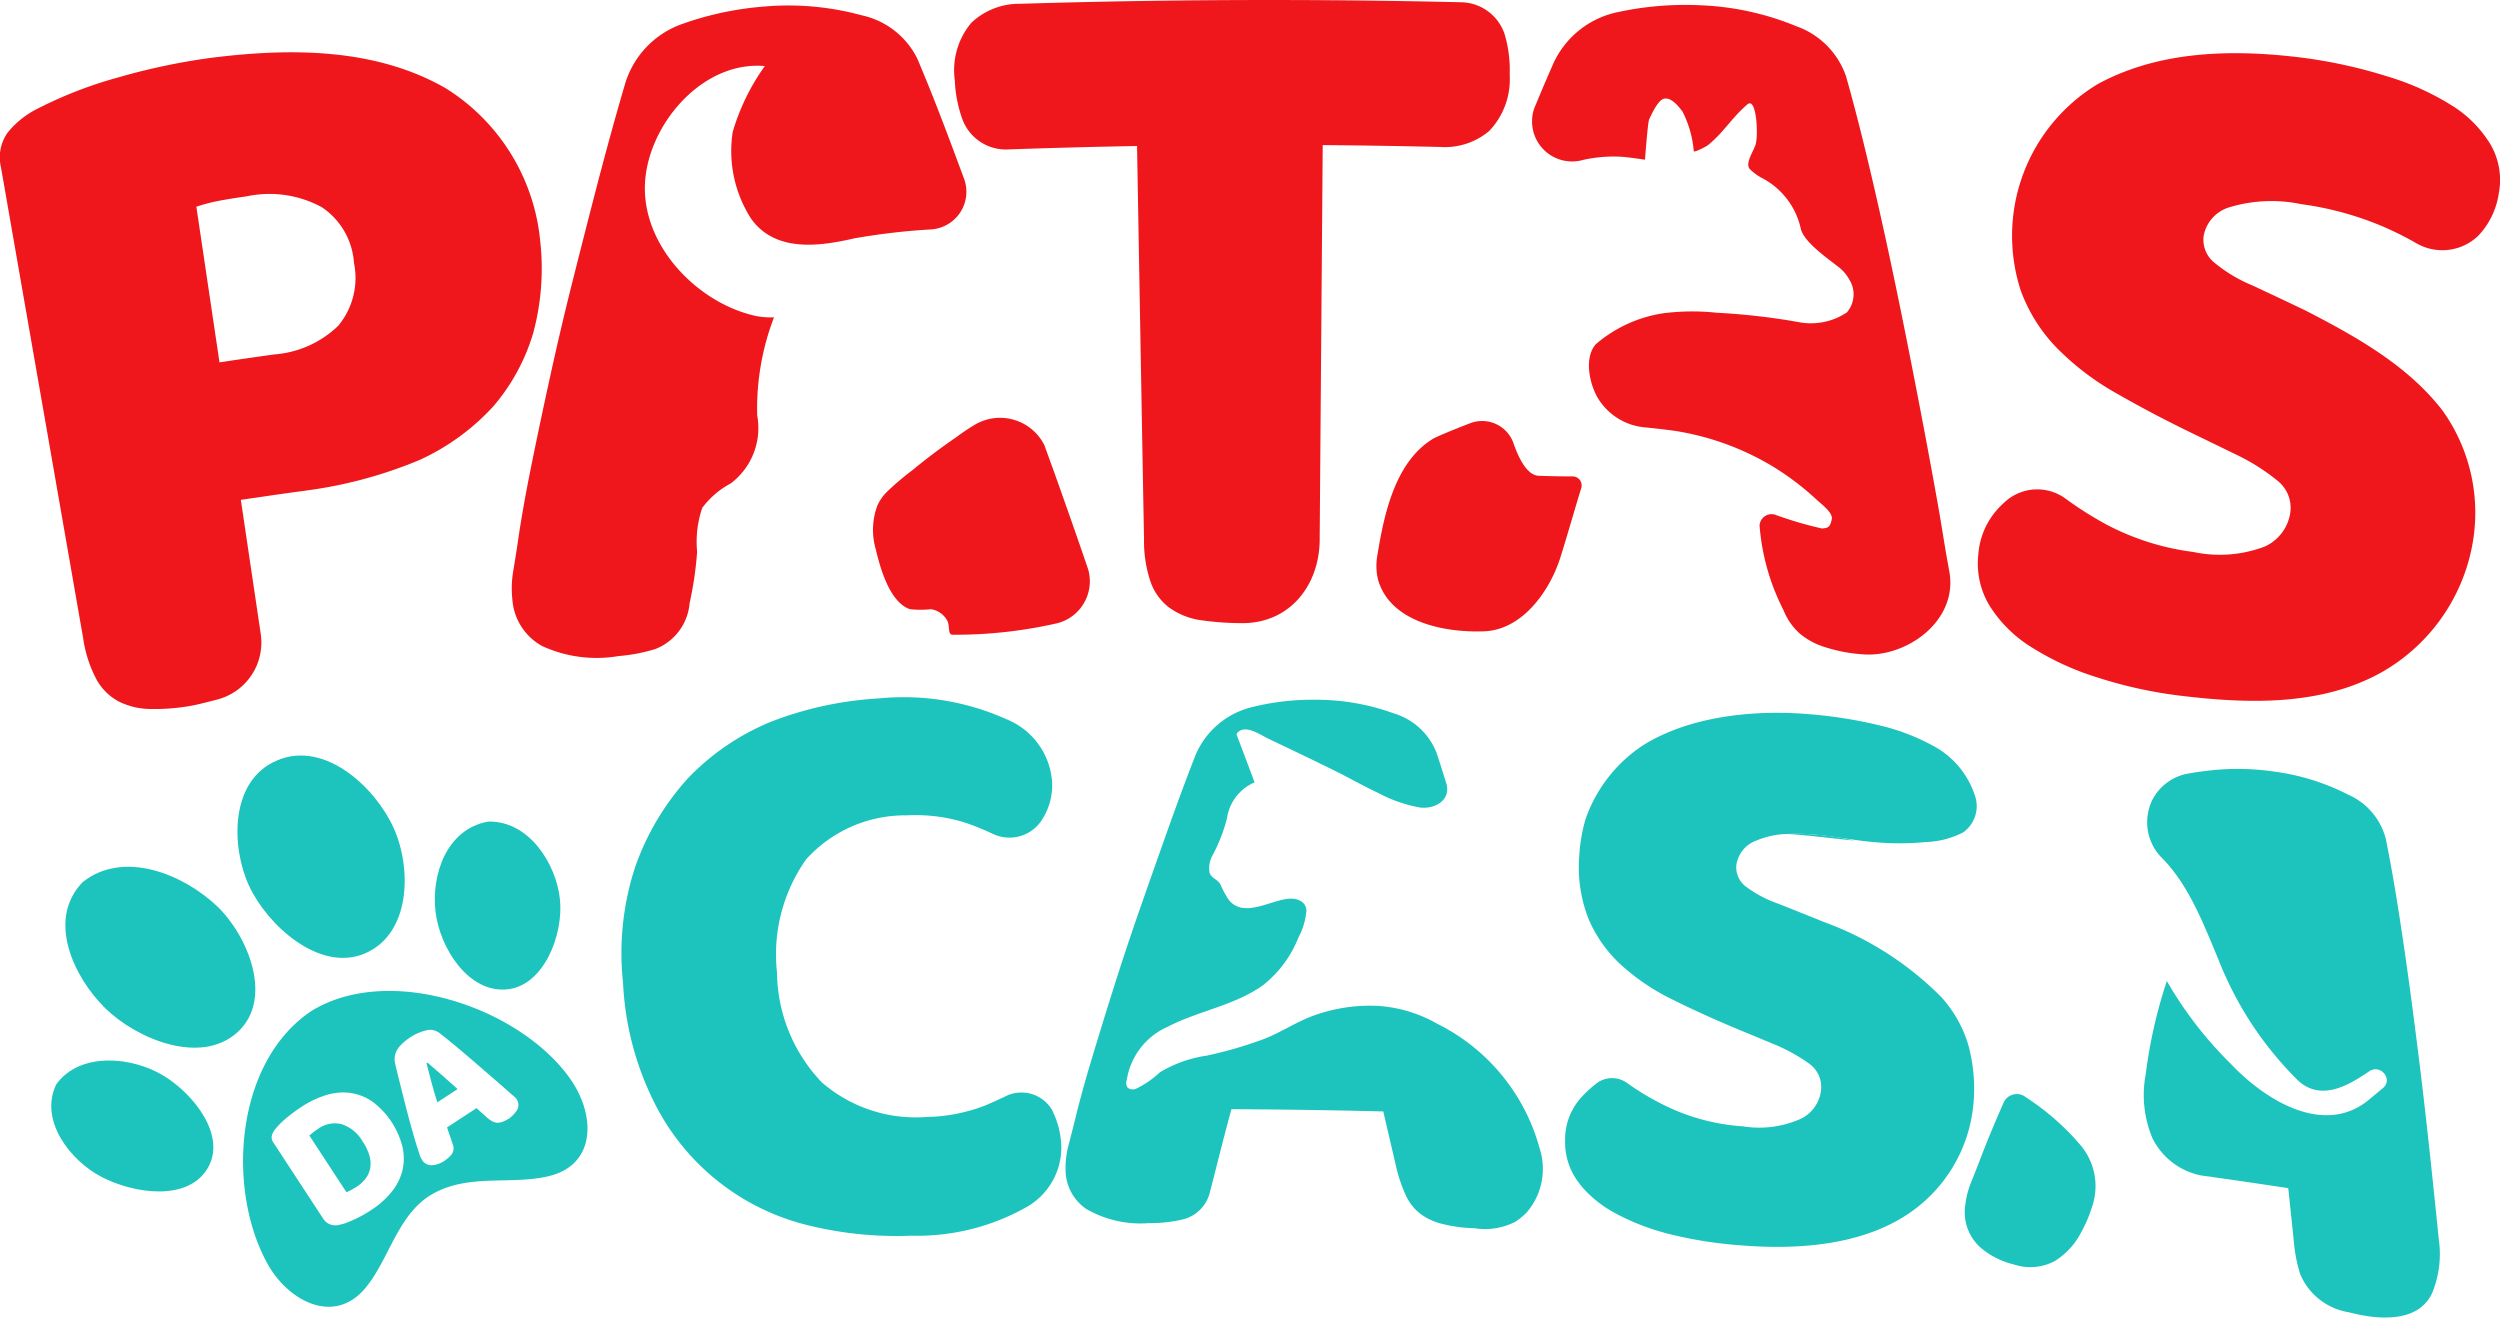 <svg id="Logo_Patas" data-name="Logo Patas" xmlns="http://www.w3.org/2000/svg" width="146.288" height="77.097" viewBox="0 0 146.288 77.097">
  <path id="Path_1068" data-name="Path 1068" d="M1373.737,794.625a8.284,8.284,0,0,0,.734-1.717,3.707,3.707,0,0,0-.74-3.526,14.5,14.5,0,0,0-3.154-2.758.847.847,0,0,0-1.3.261h0c-.554,1.253-.99,2.309-1.313,3.157-.228.6-.434,1.119-.612,1.56a4.985,4.985,0,0,0-.34,1.343,2.774,2.774,0,0,0,.928,2.49,4.707,4.707,0,0,0,1.919.961,3.047,3.047,0,0,0,2.393-.2A4.236,4.236,0,0,0,1373.737,794.625Z" transform="translate(-1252.017 -722.405)" fill="#1dc4bd"/>
  <path id="Path_1069" data-name="Path 1069" d="M1485.76,626.234c-.253-2.45-.52-4.9-.818-7.344-.3-2.411-.608-4.839-.963-7.232-.3-2.051-.63-4.131-1.041-6.168a3.874,3.874,0,0,0-2.193-2.594,13.312,13.312,0,0,0-4.446-1.369,14.582,14.582,0,0,0-3.637-.054q-.7.076-1.261.178a2.931,2.931,0,0,0-2.089,1.473l-.021.038a2.964,2.964,0,0,0,.583,3.472c1.556,1.592,2.413,3.867,3.255,5.873a20.419,20.419,0,0,0,4.632,7.074c1.433,1.379,3.2.168,4.188-.493l.029-.019c.666-.424,1.393.492.788.992l-.709.588c-2.658,2.339-6.187.117-8.2-2.014a22.656,22.656,0,0,1-3.72-4.815.013.013,0,0,0-.023,0,28.583,28.583,0,0,0-1.227,5.423,6.54,6.54,0,0,0,.384,3.73,4.054,4.054,0,0,0,2.889,2.206c2.024.282,3.035.429,5.057.736a.013.013,0,0,1,.011.011c.147,1.386.219,2.079.361,3.464a9.03,9.03,0,0,0,.33,1.538,3.711,3.711,0,0,0,2.852,2.25c1.629.432,4.057.673,4.882-1.14a6,6,0,0,0,.385-3.111Q1485.9,627.582,1485.76,626.234Z" transform="translate(-1343.329 -556.391)" fill="#1dc4bd"/>
  <g id="Group_255" data-name="Group 255" transform="translate(91.577 41.701)">
    <path id="Path_1070" data-name="Path 1070" d="M1266.138,638.279c1.375.089,2.642.264,3.916.386a16.65,16.65,0,0,0-2.327-.351A12.145,12.145,0,0,0,1266.138,638.279Z" transform="translate(-1253.115 -631.18)" fill="#1dc4bd"/>
    <path id="Path_1071" data-name="Path 1071" d="M1163.126,588.77a7.266,7.266,0,0,0-1.573-2.756,18.719,18.719,0,0,0-6.9-4.4c-1.04-.421-1.561-.63-2.606-1.045a7.057,7.057,0,0,1-1.907-1,1.415,1.415,0,0,1-.573-1.244,1.778,1.778,0,0,1,1.179-1.461,4.847,4.847,0,0,1,1.82-.384,12.134,12.134,0,0,1,1.589.035c1.146.093,2.273.338,3.419.435a15.915,15.915,0,0,0,3.091,0,5.1,5.1,0,0,0,2.171-.561,1.885,1.885,0,0,0,.671-2.22,5.076,5.076,0,0,0-2.456-2.867,12.569,12.569,0,0,0-3.2-1.2,26.451,26.451,0,0,0-4.114-.64c-3.18-.261-6.941.134-9.65,1.841a8.528,8.528,0,0,0-3.352,4.338,9.718,9.718,0,0,0-.36,2.132,8.277,8.277,0,0,0,.547,3.682,7.776,7.776,0,0,0,1.894,2.678,12.747,12.747,0,0,0,2.986,2.02q1.745.872,3.877,1.763l.039.016c.8.328,1.2.494,1.993.826a10.1,10.1,0,0,1,2.146,1.181,1.669,1.669,0,0,1,.664,1.555,2.122,2.122,0,0,1-1.126,1.626,5.938,5.938,0,0,1-3.44.466,12.114,12.114,0,0,1-4.286-1.084,15.2,15.2,0,0,1-2.476-1.439,1.507,1.507,0,0,0-1.786-.007q-.1.077-.2.159a7.3,7.3,0,0,0-.7.666,3.65,3.65,0,0,0-.958,2.379c0,.046,0,.091,0,.137a3.881,3.881,0,0,0,.682,2.325,5.193,5.193,0,0,0,.444.56,6.789,6.789,0,0,0,1.69,1.323c.09.051.183.1.276.15a13.806,13.806,0,0,0,2.992,1.131,24.513,24.513,0,0,0,4.1.657c3.215.273,6.965.054,9.738-1.734a8.676,8.676,0,0,0,3.954-6.365A9.682,9.682,0,0,0,1163.126,588.77Z" transform="translate(-1139.543 -569.38)" fill="#1dc4bd"/>
  </g>
  <path id="Path_1072" data-name="Path 1072" d="M628.268,585.086a2.082,2.082,0,0,0-2.742-.851q-.605.293-1.236.558a10,10,0,0,1-3.392.657,8.381,8.381,0,0,1-6.128-2.024A9.435,9.435,0,0,1,612.146,577a9.639,9.639,0,0,1,1.7-6.619,7.8,7.8,0,0,1,5.9-2.58,9.662,9.662,0,0,1,3.518.462q.782.277,1.518.623a2.253,2.253,0,0,0,2.775-.69l.069-.1a3.707,3.707,0,0,0,.618-2.218,4.27,4.27,0,0,0-2.69-3.709,14.663,14.663,0,0,0-7.432-1.213,20.829,20.829,0,0,0-6.268,1.342,14.134,14.134,0,0,0-4.938,3.352,15.177,15.177,0,0,0-3.065,5.157,16.2,16.2,0,0,0-.713,6.81,17.429,17.429,0,0,0,1.811,6.958,13.656,13.656,0,0,0,8.922,7.19,21.642,21.642,0,0,0,6.13.632,13.026,13.026,0,0,0,6.648-1.62,4.021,4.021,0,0,0,2.134-3.454,5.018,5.018,0,0,0-.512-2.218Z" transform="translate(-566.679 -520.09)" fill="#1dc4bd"/>
  <path id="Path_1073" data-name="Path 1073" d="M882.493,592.018a3.9,3.9,0,0,0,.76-3.764,11.513,11.513,0,0,0-5.989-7.282,8,8,0,0,0-3.573-1.051,9.731,9.731,0,0,0-3.849.643c-.959.385-1.815.958-2.79,1.326a24.233,24.233,0,0,1-3.262.944,7.429,7.429,0,0,0-2.746.971,5.756,5.756,0,0,1-1.389.963.486.486,0,0,1-.506-.056.5.5,0,0,1-.049-.461,4.083,4.083,0,0,1,2.386-3.1c1.784-.933,3.984-1.258,5.621-2.466a6.672,6.672,0,0,0,2.039-2.768,4.009,4.009,0,0,0,.464-1.578c-.03-.5-.5-.714-.985-.686h-.006c-1.1.065-2.669,1.171-3.552.069a5.547,5.547,0,0,1-.493-.91c-.152-.285-.531-.356-.631-.68a1.514,1.514,0,0,1,.175-1.018,9.668,9.668,0,0,0,.844-2.168,2.706,2.706,0,0,1,1.614-2.1c-.422-1.128-.634-1.692-1.061-2.819.422-.654,1.352.016,1.821.241,1.344.644,2.689,1.281,4.019,1.942.83.413,1.632.873,2.472,1.265a8.292,8.292,0,0,0,2.43.844c.913.11,1.828-.472,1.537-1.415-.194-.628-.383-1.228-.571-1.791a3.865,3.865,0,0,0-2.493-2.3,13.248,13.248,0,0,0-4.571-.8,14.509,14.509,0,0,0-3.607.4l-.036.009A4.82,4.82,0,0,0,863.1,565.3l-.224.579q-.641,1.666-1.4,3.8t-1.6,4.54q-.839,2.407-1.56,4.693t-1.31,4.255c-.393,1.312-.693,2.414-.908,3.3-.152.622-.291,1.165-.412,1.624a4.986,4.986,0,0,0-.17,1.375,2.775,2.775,0,0,0,1.23,2.355,6.364,6.364,0,0,0,3.662.816,8.434,8.434,0,0,0,1.812-.18l.151-.036a2.156,2.156,0,0,0,1.58-1.548q.237-.916.477-1.869.394-1.565.793-3.034,4.443.022,8.885.132c.319,1.36.477,2.041.791,3.4a9.039,9.039,0,0,0,.518,1.484,2.915,2.915,0,0,0,.793,1.053,3.5,3.5,0,0,0,1.287.629,8.529,8.529,0,0,0,1.95.267,3.859,3.859,0,0,0,2.371-.368A3.748,3.748,0,0,0,882.493,592.018Z" transform="translate(-793.164 -521.066)" fill="#1dc4bd"/>
  <path id="Path_1074" data-name="Path 1074" d="M287.447,657.962c2.413-1.935,5.915-.464,7.872,1.383,1.8,1.7,3.362,5.44,1.2,7.392s-5.912.375-7.728-1.407-3.457-5.159-1.34-7.367Z" transform="translate(-282.629 -606.33)" fill="#1dc4bd"/>
  <path id="Path_1075" data-name="Path 1075" d="M386.692,594.076c-2.791,1.158-2.7,5.071-1.644,7.343,1.07,2.3,4.1,5.057,6.739,3.968,2.684-1.107,2.809-4.889,1.739-7.315-1.028-2.334-4-5.2-6.834-4Z" transform="translate(-370.472 -549.58)" fill="#1dc4bd"/>
  <path id="Path_1076" data-name="Path 1076" d="M499.752,631.361c-2.451.444-3.334,3.156-3.066,5.3.265,2.127,1.935,4.744,4.194,4.514,2.153-.219,3.3-3.216,3.082-5.27-.222-2.1-1.831-4.616-4.209-4.546Z" transform="translate(-471.197 -583.283)" fill="#1dc4bd"/>
  <path id="Path_1077" data-name="Path 1077" d="M278.762,768.65c1.4-1.924,4.444-1.61,6.262-.509,1.8,1.087,3.748,3.564,2.567,5.467s-4.284,1.444-6.175.468c-1.823-.941-3.685-3.312-2.655-5.425Z" transform="translate(-275.467 -705.204)" fill="#1dc4bd"/>
  <g id="Group_257" data-name="Group 257" transform="translate(0 0)">
    <g id="Group_256" data-name="Group 256" transform="translate(0 0)">
      <path id="Path_1078" data-name="Path 1078" d="M280.92,204.82a11.863,11.863,0,0,0-5.536-8.967c-4.13-2.372-9.128-2.355-13.7-1.781a37.481,37.481,0,0,0-5.456,1.149,24.446,24.446,0,0,0-4.694,1.815,5.248,5.248,0,0,0-1.784,1.419,2.512,2.512,0,0,0-.386,2.027l4.811,27.564a7.351,7.351,0,0,0,.776,2.4,3.231,3.231,0,0,0,1.29,1.285,4.2,4.2,0,0,0,1.82.446,12.3,12.3,0,0,0,2.362-.175c.31-.05.917-.2,1.592-.377a3.446,3.446,0,0,0,2.552-3.821l-1.167-7.863c1.682-.25,2.523-.37,4.207-.6a25.864,25.864,0,0,0,6.267-1.742,13.37,13.37,0,0,0,4.3-3.131,11.69,11.69,0,0,0,2.341-4.314A14.477,14.477,0,0,0,280.92,204.82ZM269.1,209.753a6.039,6.039,0,0,1-3.75,1.678c-1.281.18-1.922.273-3.2.463l-1.353-9.108a10.549,10.549,0,0,1,1.306-.342q.643-.124,1.633-.264a6.43,6.43,0,0,1,4.393.63,4.253,4.253,0,0,1,1.89,3.259A4.377,4.377,0,0,1,269.1,209.753Z" transform="translate(-249.307 -190.691)" fill="#ef171b"/>
      <path id="Path_1079" data-name="Path 1079" d="M823.622,171.666a4.38,4.38,0,0,0,1.2-3.29,7.4,7.4,0,0,0-.3-2.387,2.736,2.736,0,0,0-2.59-1.858q-12.892-.3-25.775.091a4.066,4.066,0,0,0-2.839,1.114,4.312,4.312,0,0,0-.964,3.369,7.518,7.518,0,0,0,.474,2.358,2.719,2.719,0,0,0,2.668,1.681q3.759-.133,7.521-.2.2,11.523.408,23.046a7.376,7.376,0,0,0,.394,2.489,3.231,3.231,0,0,0,1.072,1.469,4.17,4.17,0,0,0,1.723.722,16.535,16.535,0,0,0,2.352.191c2.951.115,4.777-2.213,4.738-5.009q.088-11.481.177-22.961,3.445.027,6.89.109A4.025,4.025,0,0,0,823.622,171.666Z" transform="translate(-736.482 -164)" fill="#ef171b"/>
      <path id="Path_1080" data-name="Path 1080" d="M1401.542,215.137c-2.053-2.655-5.093-4.339-8.031-5.854-1.231-.587-1.849-.879-3.088-1.457a8.646,8.646,0,0,1-2.245-1.351,1.717,1.717,0,0,1-.608-1.547,2.154,2.154,0,0,1,1.536-1.685,8.491,8.491,0,0,1,4.174-.174,18.473,18.473,0,0,1,4.9,1.36,18.964,18.964,0,0,1,1.8.906,3.034,3.034,0,0,0,3.666-.424l.019-.019a4.587,4.587,0,0,0,1.18-2.482,4.126,4.126,0,0,0-.482-2.822,6.849,6.849,0,0,0-2.283-2.3,15.369,15.369,0,0,0-3.813-1.709,28.8,28.8,0,0,0-4.981-1.087c-3.974-.491-8.279-.426-11.909,1.549a10.365,10.365,0,0,0-4.508,12.087,9.476,9.476,0,0,0,2.122,3.367,15.649,15.649,0,0,0,3.48,2.646c1.486.853,3.022,1.655,4.566,2.4.96.462,1.439.7,2.395,1.163a12.142,12.142,0,0,1,2.506,1.585,2.025,2.025,0,0,1,.685,1.931,2.579,2.579,0,0,1-1.479,1.885,7.414,7.414,0,0,1-4.179.317,14.883,14.883,0,0,1-5.088-1.608,20.8,20.8,0,0,1-2.37-1.5,2.805,2.805,0,0,0-3.519.136q-.148.133-.294.276a4.438,4.438,0,0,0-1.307,2.82,4.763,4.763,0,0,0,.659,3.025,7.621,7.621,0,0,0,2.44,2.417,16.163,16.163,0,0,0,3.834,1.766,25.935,25.935,0,0,0,4.867,1.076c3.92.474,8.239.633,11.821-1.382a10.845,10.845,0,0,0,5.274-7.391A10.284,10.284,0,0,0,1401.542,215.137Z" transform="translate(-1258.623 -191.123)" fill="#ef171b"/>
      <path id="Path_1081" data-name="Path 1081" d="M1251.08,455.137c-.023,0-.07.012-.07.012a.244.244,0,0,1,.074.006Z" transform="translate(-1147.966 -425.188)" fill="#ef171b"/>
      <path id="Path_1082" data-name="Path 1082" d="M1043.743,406.8q-.99,0-1.976-.036c-.67-.023-1.163-.983-1.491-1.938a1.948,1.948,0,0,0-2.549-1.128c-.97.376-1.959.782-2.165.909-2.216,1.368-2.848,4.422-3.234,6.778a3.431,3.431,0,0,0,.045,1.5c.733,2.447,3.878,3.068,6.2,2.979,2.221-.085,3.8-2.321,4.426-4.225.292-.886.868-2.909,1.257-4.166A.528.528,0,0,0,1043.743,406.8Z" transform="translate(-951.725 -378.923)" fill="#ef171b"/>
      <path id="Path_1083" data-name="Path 1083" d="M1144.173,195.787c-.525-2.935-1.086-5.878-1.665-8.8-.572-2.889-1.175-5.794-1.826-8.657-.559-2.456-1.153-4.939-1.842-7.362a4.745,4.745,0,0,0-2.912-2.929,16.31,16.31,0,0,0-5.538-1.222,18.725,18.725,0,0,0-4.425.3q-.215.042-.42.085a5.336,5.336,0,0,0-3.831,3.018q-.188.431-.4.918c-.163.377-.424,1-.718,1.709a2.343,2.343,0,0,0,2.865,3.014l.04-.009a8.262,8.262,0,0,1,2.084-.18c.5.022,1.493.179,1.493.179s.159-2.187.243-2.359c.143-.293.514-1.162.9-1.218.428-.061.841.482,1.053.762a6.264,6.264,0,0,1,.658,2.316c.015.105.769-.3.826-.351.95-.773,1.366-1.574,2.307-2.385.525-.453.638,1.622.507,2.26-.087.423-.675,1.172-.36,1.523a3.025,3.025,0,0,0,.629.48,4.422,4.422,0,0,1,2.343,2.961c.129.788,1.561,1.769,2.257,2.32a2.3,2.3,0,0,1,.583.691,1.618,1.618,0,0,1-.136,1.936,3.786,3.786,0,0,1-2.841.563,38.619,38.619,0,0,0-4.778-.545,13.378,13.378,0,0,0-3.15.035,7.874,7.874,0,0,0-3.912,1.8c-.71.784-.379,2.314.1,3.137a3.577,3.577,0,0,0,2.724,1.731c.611.062,1.229.128,1.828.214a15.891,15.891,0,0,1,5.735,2.1,16.123,16.123,0,0,1,2.542,1.937c.234.221.934.734.874,1.107-.1.616-.373.521-.564.567a22.324,22.324,0,0,1-2.788-.821.707.707,0,0,0-.877.632,13.051,13.051,0,0,0,1.4,4.962,3.709,3.709,0,0,0,.892,1.32,4.189,4.189,0,0,0,1.507.836,9.209,9.209,0,0,0,2.322.436c2.51.159,5.52-1.982,4.979-4.873C1144.55,198.122,1144.506,197.647,1144.173,195.787Z" transform="translate(-1030.82 -166.505)" fill="#ef171b"/>
      <path id="Path_1084" data-name="Path 1084" d="M566.905,177.4l-.01-.027c-.877-2.373-1.764-4.755-2.751-7.072a4.745,4.745,0,0,0-3.256-2.54,16.3,16.3,0,0,0-5.647-.517,18.753,18.753,0,0,0-4.354.853q-.207.068-.4.137a5.341,5.341,0,0,0-3.426,3.478q-.133.45-.28.959-.6,2.081-1.3,4.74-.734,2.825-1.447,5.657c-.49,1.935-.951,3.889-1.378,5.838-.384,1.755-.759,3.519-1.114,5.282-.328,1.627-.568,2.991-.728,4.081-.113.768-.22,1.439-.315,2.007a6.068,6.068,0,0,0-.051,1.679,3.379,3.379,0,0,0,1.734,2.71,7.621,7.621,0,0,0,4.471.592,10.089,10.089,0,0,0,2.148-.409l.017-.006a3.156,3.156,0,0,0,2-2.683,20.647,20.647,0,0,0,.44-3,6.213,6.213,0,0,1,.3-2.576,5.012,5.012,0,0,1,1.662-1.426,4.055,4.055,0,0,0,1.554-3.982,14.917,14.917,0,0,1,.983-5.74,4.655,4.655,0,0,1-1.025-.071c-3.331-.713-6.531-3.92-6.532-7.479,0-3.519,3.266-7.487,7.02-7.153a12.812,12.812,0,0,0-1.88,3.857,7.326,7.326,0,0,0,1.068,5.059c1.417,2.011,4.02,1.632,6.057,1.164a38.79,38.79,0,0,1,4.415-.518A2.209,2.209,0,0,0,566.905,177.4Z" transform="translate(-510.466 -166.866)" fill="#ef171b"/>
      <path id="Path_1085" data-name="Path 1085" d="M756.516,405.012c-.1-.267-.32-.885-.567-1.563a2.9,2.9,0,0,0-4.141-1.15c-.565.34-.929.627-1.054.713q-1.313.9-2.522,1.9a16.074,16.074,0,0,0-1.514,1.286,2.739,2.739,0,0,0-.535.773,4.079,4.079,0,0,0-.1,2.571c.24,1,.787,3.095,2,3.506a5.6,5.6,0,0,0,1.227,0,1.3,1.3,0,0,1,.956.669c.176.335.005.842.334.826a26.8,26.8,0,0,0,6.12-.677,2.535,2.535,0,0,0,1.793-3.147C757.863,408.809,757.192,406.907,756.516,405.012Z" transform="translate(-694.838 -377.401)" fill="#ef171b"/>
    </g>
  </g>
  <g id="Group_258" data-name="Group 258" transform="translate(14.221 57.986)">
    <path id="Path_1086" data-name="Path 1086" d="M491.99,768.485l-.057.037q.128.488.283,1.089t.351,1.193l1.183-.774q-.47-.428-.93-.829T491.99,768.485Z" transform="translate(-481.196 -764.289)" fill="#1dc4bd"/>
    <path id="Path_1087" data-name="Path 1087" d="M428.413,804.062a2.206,2.206,0,0,0-1.246-1.031,1.655,1.655,0,0,0-1.352.265q-.134.087-.266.187t-.263.213l2.171,3.32q.117-.049.279-.135t.3-.173a2.14,2.14,0,0,0,.534-.485,1.428,1.428,0,0,0,.274-.6,1.632,1.632,0,0,0-.035-.72A2.84,2.84,0,0,0,428.413,804.062Z" transform="translate(-421.405 -795.238)" fill="#1dc4bd"/>
    <path id="Path_1088" data-name="Path 1088" d="M406.686,732.816c-2.923-4.131-10.514-6.759-15.112-3.96-4.5,2.986-5,10.433-2.589,14.8,1.191,2.153,3.892,3.653,5.748,1.4,1.39-1.686,1.879-4.323,3.908-5.48,2.108-1.2,4.566-.525,6.766-1.035C408.228,737.888,408.211,734.97,406.686,732.816Zm-9.812,5.413a3.267,3.267,0,0,1-.639,1.242,5.065,5.065,0,0,1-1.182,1.045q-.162.106-.378.234t-.459.246q-.243.118-.5.222a2.685,2.685,0,0,1-.493.152.848.848,0,0,1-.98-.353l-2.914-4.455a.5.5,0,0,1-.093-.382.939.939,0,0,1,.185-.373,4.789,4.789,0,0,1,.753-.744q.43-.342.792-.579a5.613,5.613,0,0,1,1.468-.7,3.319,3.319,0,0,1,1.4-.122,3,3,0,0,1,1.293.509,4.747,4.747,0,0,1,1.766,2.679A3.068,3.068,0,0,1,396.874,738.229Zm6.655-3.474a2.12,2.12,0,0,1-.373.381,2,2,0,0,1-.411.214.824.824,0,0,1-.332.054.671.671,0,0,1-.293-.094,2.029,2.029,0,0,1-.3-.214l-.6-.546-1.727,1.129q.111.336.234.691.059.17.115.335a.615.615,0,0,1-.158.644,2.627,2.627,0,0,1-.287.246,1.493,1.493,0,0,1-.83.3.641.641,0,0,1-.536-.31,1.153,1.153,0,0,1-.137-.292q-.049-.159-.12-.371-.1-.3-.232-.761t-.277-1q-.147-.537-.29-1.111t-.272-1.082q-.128-.509-.221-.911l-.026-.112a1.121,1.121,0,0,1,.255-1l.005-.006a3.126,3.126,0,0,1,.607-.519,2.856,2.856,0,0,1,.935-.414.88.88,0,0,1,.756.125q.5.384,1.127.911t1.29,1.1q.659.57,1.3,1.128l.731.641A.61.61,0,0,1,403.529,734.756Z" transform="translate(-387.555 -727.695)" fill="#1dc4bd"/>
  </g>
</svg>
